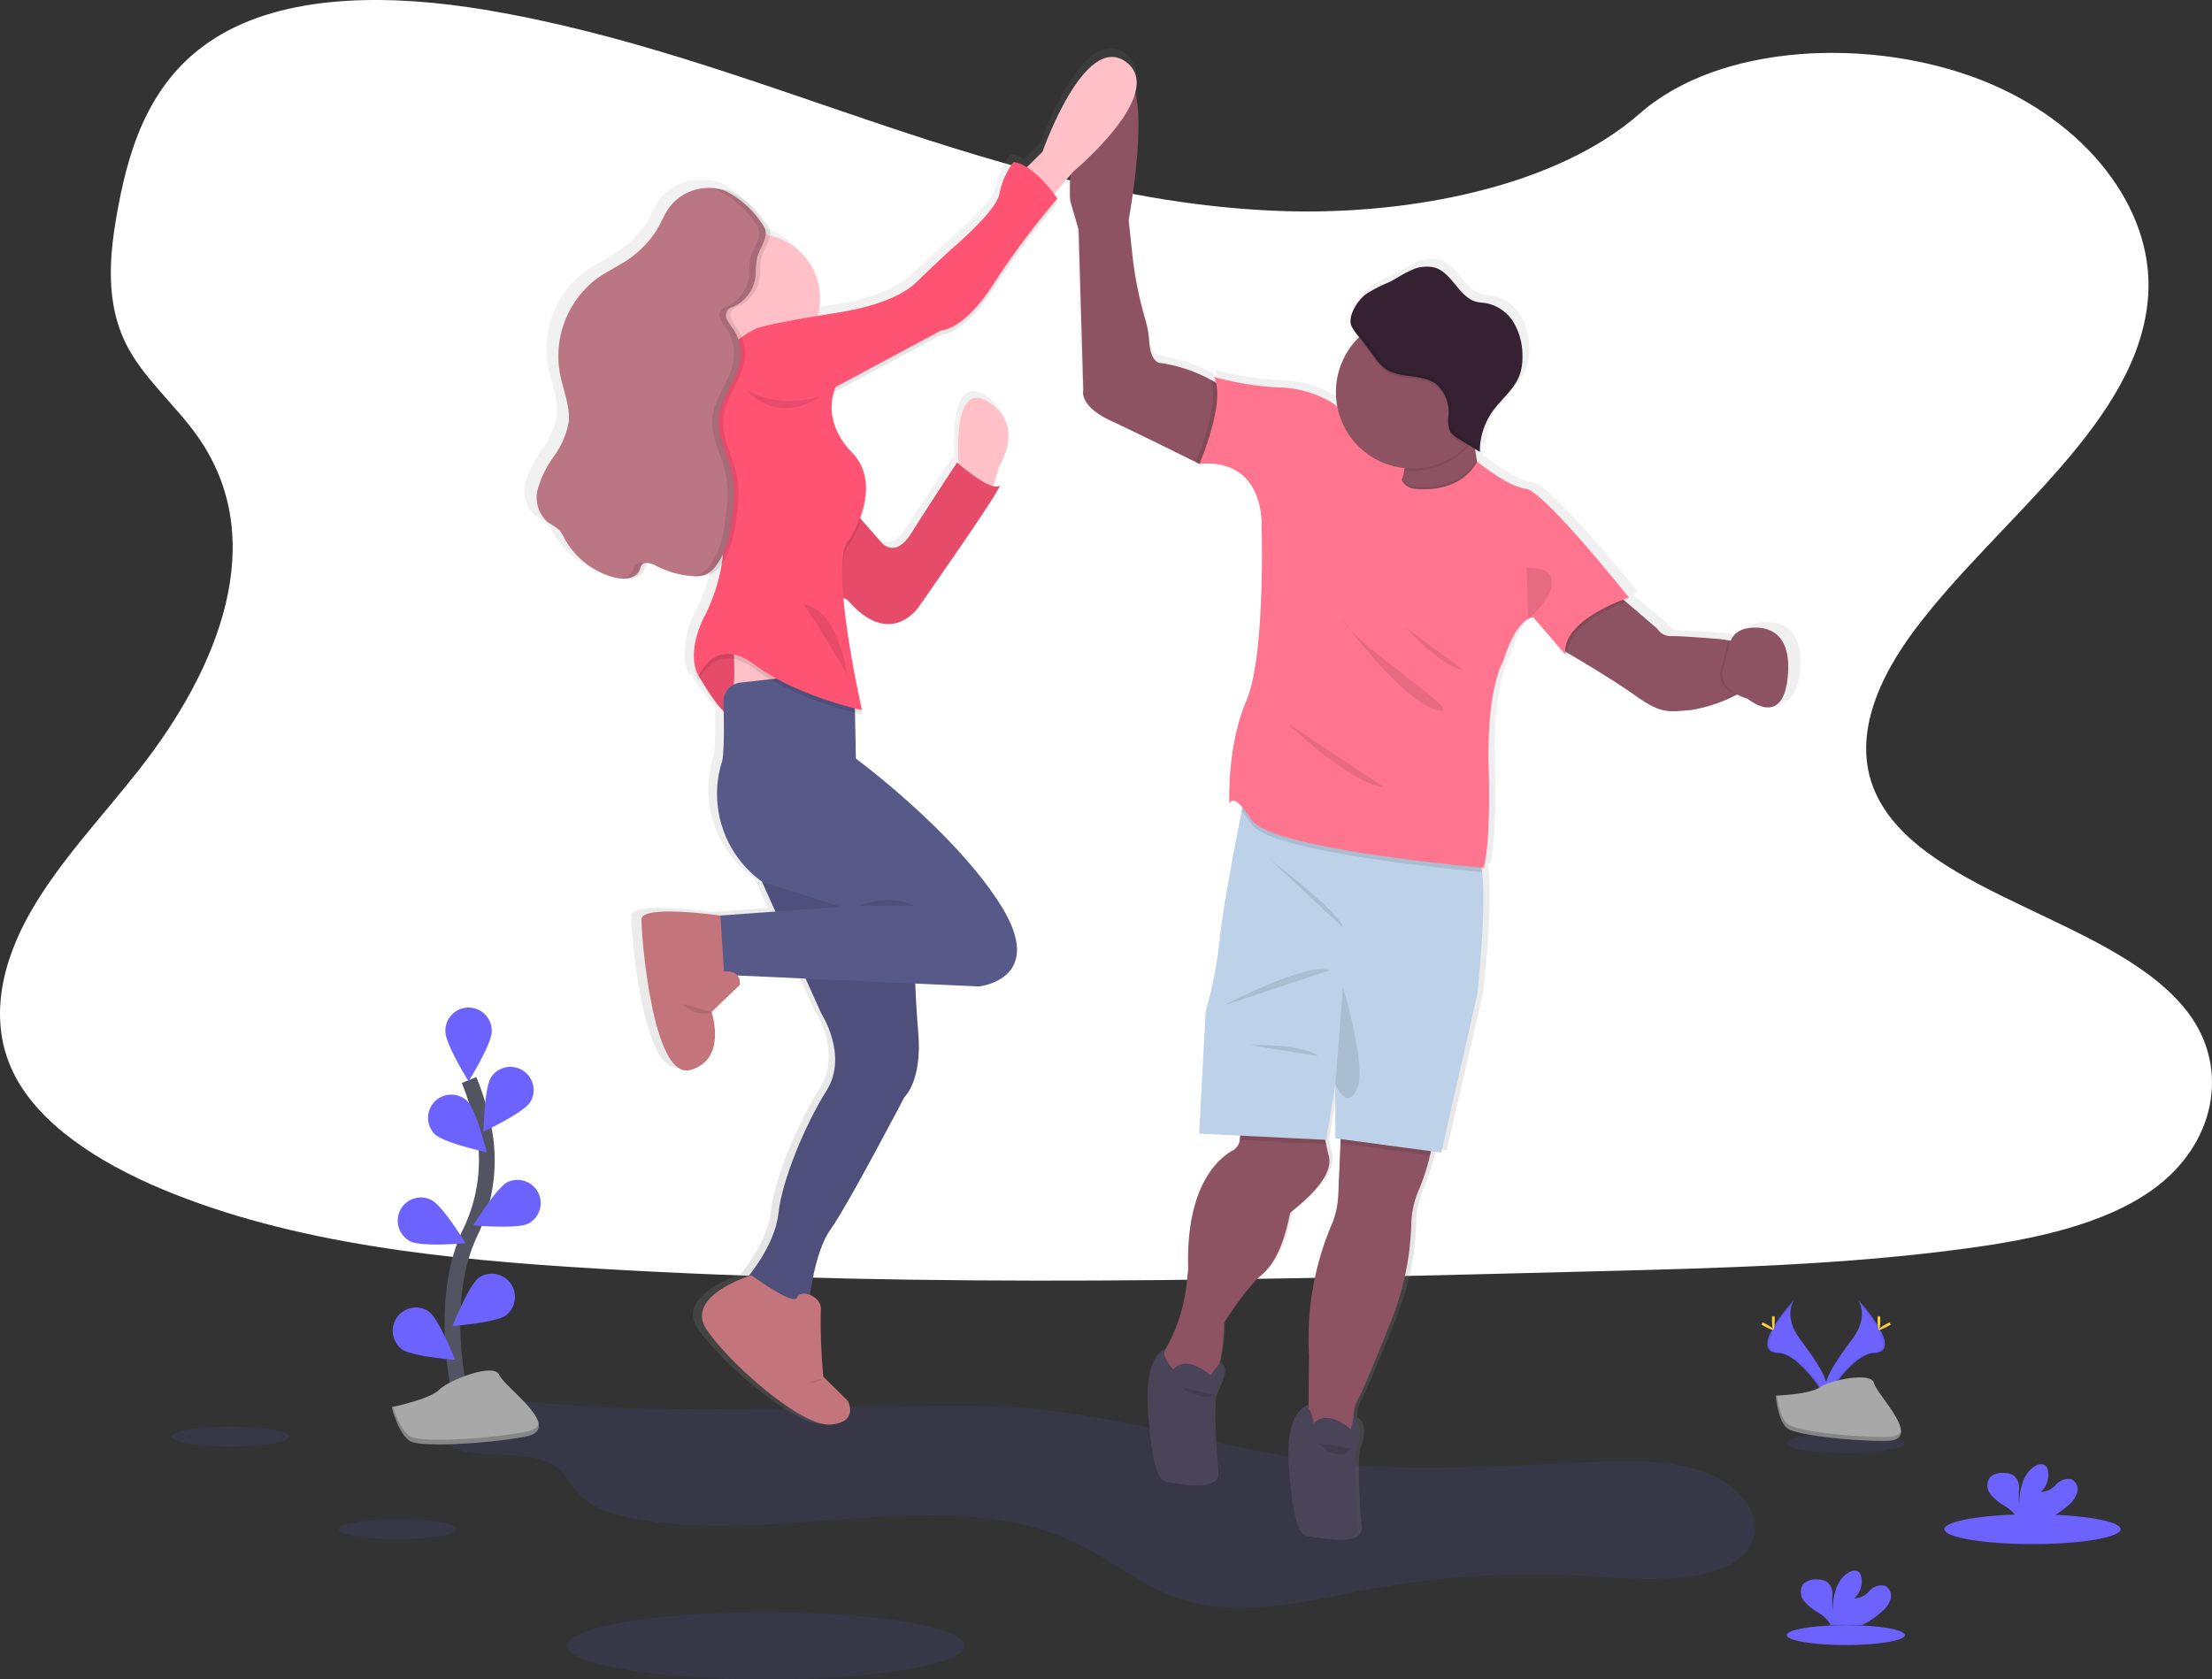 <svg xmlns="http://www.w3.org/2000/svg" xmlns:xlink="http://www.w3.org/1999/xlink" width="281.359" height="213.658" viewBox="0 0 281.359 213.658">
  <rect x="0" y="0" width="281.359" height="213.658" fill="#333333" stroke="none"/>
  <defs>
    <linearGradient id="linear-gradient" x1="0.5" y1="1" x2="0.5" gradientUnits="objectBoundingBox">
      <stop offset="0" stop-color="gray" stop-opacity="0.251"/>
      <stop offset="0.54" stop-color="gray" stop-opacity="0.122"/>
      <stop offset="1" stop-color="gray" stop-opacity="0.102"/>
    </linearGradient>
  </defs>
  <g id="Group_10009" data-name="Group 10009" transform="translate(0.004 0.003)">
    <path id="Path_3723" data-name="Path 3723" d="M307.459,705.774a19.436,19.436,0,0,0-7.087.131c-2.244.627-4.1,2.458-3.436,4.208,1.488,3.9,10.223,1.184,14.25,3.852,1.438.953,2,2.453,3.121,3.623,1.817,1.9,4.941,2.787,7.957,3.275,18.116,2.929,38.767-4.61,54.645,2.651,5.142,2.352,9.2,6.1,14.835,7.664,7.469,2.079,15.649-.142,23.377-1.566a114.346,114.346,0,0,1,29.233-1.533c7.227.557,16.839.744,19.152-4.5,1.488-3.375-1.661-7.132-5.842-8.729s-9.075-1.547-13.743-1.393c-9.01.323-18.023.975-27.034.658-17.424-.619-33.884-7.525-50.852-7.753C346.276,706.117,327.31,707.775,307.459,705.774Z" transform="translate(-240.624 -527.475)" fill="#6c63ff" opacity="0.1"/>
    <path id="Path_3724" data-name="Path 3724" d="M261.667,385.066a11.969,11.969,0,0,0-2.957,7.138A10.291,10.291,0,0,0,268.763,382,12.108,12.108,0,0,0,261.667,385.066Z" transform="translate(-213.151 -294.126)" fill="#6c63ff" opacity="0.1"/>
    <path id="Path_3725" data-name="Path 3725" d="M308.859,123.426a12.055,12.055,0,0,0,4.593,6.215,12.054,12.054,0,0,0,1.031-7.659,12.042,12.042,0,0,0-4.593-6.212A11.966,11.966,0,0,0,308.859,123.426Z" transform="translate(-249.125 -102.094)" fill="#6c63ff" opacity="0.1"/>
    <path id="Path_3726" data-name="Path 3726" d="M886.75,173.118a11.981,11.981,0,0,0-2.96,7.137,10.286,10.286,0,0,0,10.053-10.206A12.178,12.178,0,0,0,886.75,173.118Z" transform="translate(-664.021 -141.246)" fill="#6c63ff" opacity="0.1"/>
    <path id="Path_3727" data-name="Path 3727" d="M589.549,304.9a12.067,12.067,0,0,0,2.3,7.374A10.28,10.28,0,0,0,593.03,298,12.024,12.024,0,0,0,589.549,304.9Z" transform="translate(-451.765 -233.536)" fill="#6c63ff" opacity="0.1"/>
    <path id="Path_3728" data-name="Path 3728" d="M917.609,503.2a12.067,12.067,0,0,0,2.3,7.374A10.283,10.283,0,0,0,921.09,496.3,12.048,12.048,0,0,0,917.609,503.2Z" transform="translate(-688.395 -376.57)" fill="#6c63ff" opacity="0.1"/>
    <path id="Path_3729" data-name="Path 3729" d="M258.7,93.549c-18.037-.543-35.217-5.574-51.621-11.092s-32.652-11.619-50.258-14.54c-11.324-1.878-24.275-2.143-33.4,3.11C114.641,76.08,111.8,84.806,110.28,92.9c-1.148,6.09-1.823,12.5,1.321,18.2,2.185,3.96,6.059,7.288,8.74,11.078,9.328,13.2,2.734,29.467-7.372,42.362-4.738,6.045-10.242,11.809-13.9,18.244s-5.351,13.8-2.149,20.365c3.172,6.5,10.733,11.39,18.924,14.827,16.636,6.967,36.231,8.977,55.353,10.108,42.315,2.508,84.853,1.421,127.279.334,15.7-.4,31.471-.808,46.916-2.91,8.578-1.165,17.433-3.016,23.662-7.486,7.9-5.674,9.863-15.281,4.565-22.4-8.885-11.931-33.444-14.9-39.662-27.7-3.417-7.048.092-14.9,5.061-21.438,10.657-14.024,28.519-26.329,29.459-42.362.647-11.009-7.94-22.034-21.217-27.243-13.916-5.463-33.215-4.774-43.477,4.264C293.2,90.444,274.626,94.025,258.7,93.549Z" transform="translate(-95.23 -66.69)" fill="#fff"/>
    <path id="Path_3730" data-name="Path 3730" d="M491.184,161.811a2.508,2.508,0,0,0-1.711,1.508l-.279-.045-1.039-.167s-5.507-.454-6.536-.385a2.057,2.057,0,0,1-1.672-.945l-4.094-3.464-.318-.279c.443-.167.719-.254.719-.254S465.267,144.125,462.9,143.86s-6.285-3.453-6.324-3.484l-.042-.217c-.086-.46-.151-.925-.2-1.393l.583.357h0a4.7,4.7,0,0,1,.017-.485h0a8.818,8.818,0,0,1,1.639-4.682c1.145-1.589,2.84-2.837,3.517-4.668a6.745,6.745,0,0,0,.359-2.45,8.166,8.166,0,0,0-1.143-4.261,5.323,5.323,0,0,0-3.6-2.48c-.39-.061-.789-.07-1.173-.159-2.288-.538-3.13-3.606-5.354-4.359a4.509,4.509,0,0,0-3.191.315c-1,.435-1.906,1.059-2.885,1.541a17.017,17.017,0,0,0-2.977,1.519,3.106,3.106,0,0,0-.279.24h0l-.176.17h0a6.309,6.309,0,0,0-.95,1.24l-.042.07c-.028.047-.053.1-.078.148s-.042.078-.059.117-.045.089-.064.134l-.059.134-.05.128c-.017.047-.036.095-.05.145s-.028.081-.039.123l-.042.148-.025.12a.985.985,0,0,1-.028.153.493.493,0,0,0,0,.111v.516a1.684,1.684,0,0,0,.05.242h0a4.869,4.869,0,0,0,1.065,1.494c-.045.042-.089.081-.134.125a9.715,9.715,0,0,0-2.974,7,9.587,9.587,0,0,0,.159,1.731,9.286,9.286,0,0,0-1.625-.984,14.183,14.183,0,0,0-6.045-1.394,41.625,41.625,0,0,1-8.211-1.321,3.258,3.258,0,0,1,.279.739c-.209-.12-.435-.248-.683-.382a20.017,20.017,0,0,0-6.41-2.146s-1.421.2-1.611-2.787a12.653,12.653,0,0,0-.5-2.751,46.883,46.883,0,0,1-1.689-8.361l-.477-4.381s2.146-11.427.856-16.3a3.375,3.375,0,0,0-1.187-3.932c-5.4-3.974-10.844,11.494-10.844,11.494l-2.023,1.965a4.342,4.342,0,0,0-1.717-.655,9.585,9.585,0,0,0-1.848,4.158c-.4,1.614-3.144,4.309-5.624,6.48-1.761,1.541-3.461,3.144-5.159,4.752-1.254,1.193-4.049,2.9-10.147,3.863-.956.15-1.825.293-2.62.424a8.173,8.173,0,0,0,.307-2.213,8.3,8.3,0,0,0-6.51-8.063,2.077,2.077,0,0,0,0-.588,2.435,2.435,0,0,0-.616-1.115,11.981,11.981,0,0,0-4.59-3.974,5.978,5.978,0,0,0-2.478-.4h-.68a6.349,6.349,0,0,0-4.643,2.419c-.686.917-1.1,2-1.689,2.982a13.264,13.264,0,0,1-4.618,4.311c-1.1.666-2.257,1.24-3.3,2a12.365,12.365,0,0,0-4.562,12.33c.418,1.987,1.3,3.944,1.065,5.959a10.46,10.46,0,0,1-1.887,4.295,13.37,13.37,0,0,0-2.107,4.211,4.166,4.166,0,0,0,1.3,4.275,10.293,10.293,0,0,1,1.452.97,4.654,4.654,0,0,1,.669,1.048,10.429,10.429,0,0,0,6.485,5.039,4.739,4.739,0,0,0,1.327.145h.134a2.234,2.234,0,0,0,2.414-1.115,2.53,2.53,0,0,1,.231-.591.694.694,0,0,1,.4-.279,3.711,3.711,0,0,1,.945.357,12.018,12.018,0,0,0,4.593,1.313,6.47,6.47,0,0,0,.805.014,3.562,3.562,0,0,0,1.642-.234,3.518,3.518,0,0,0,1.263-1.081c.072-.092.139-.189.209-.279a23.052,23.052,0,0,1-2.057,6.41,11.634,11.634,0,0,0-1.552,5.6,5.621,5.621,0,0,0,.627,2.954s.047-.123.145-.315a23.681,23.681,0,0,0,3.082,4.27c.05,2.65.039,5.97-.293,6.653a13.761,13.761,0,0,0,5.256,15.142l1.747,3.827-7.193.51c-.727-.1-10.133-1.366-10.181.477-.047,1.915,1.421,20.56,6.3,19.3,4.546-1.176,3.046-6.614,2.82-7.344l.162-.045-.178-.05,3.637-3.448a1.611,1.611,0,0,0-.279-1.2l.036-.02,8.785.393,2.065,4.487s3.5,5.329.663,9.813-5.777,11.5-6.251,15.749c-.387,3.478-2.963,6.9-3.885,8.021-1.647.557-7.965,3.038-5.443,6.792,2.887,4.3,12.263,12.477,16.053,12.2s2.271-3.038,2.271-3.038l-3.169-3.071a77.262,77.262,0,0,1-.332-8.459,1.971,1.971,0,0,0-1.393-2.015c.3-2.132,1.053-6.173,2.676-8.406,2.271-3.133,9.565-16.917,9.565-16.917s2.319-2.057,1.8-8.177c-.209-2.469-.326-4.638-.393-6.352l8.255.371s8.854-.889,2.84-10.376-18.8-18.784-18.8-18.784l-.114-5.872c.58.145.92.217.92.217s-.05-.212-.134-.591l.134.031a127.514,127.514,0,0,1-2.416-14.353l.521.24c5.493,6.357,9.2.984,9.2.984s11.6-16.309,10.465-15.563a.987.987,0,0,1-.764.047l.836-2.664s3.425-5.234-1.547-8.177c-4.058-2.4-3.952,5.128-3.776,7.974l-.2-.17s-3.882,5.853-5.967,9.113-3.835,1.115-3.835,1.115l-2.634-2.968a10.427,10.427,0,0,0,.627-3.712,6.307,6.307,0,0,0-1.781-4.816,8.352,8.352,0,0,1-2.659-5.56,5.885,5.885,0,0,1,.527-2.291l13.687-7.246s2.887.045,6.77-5.936a102.676,102.676,0,0,1,8.289-10.933s-.081-.117-.22-.309c.139-.164.22-.254.22-.254s-.159-.231-.429-.588l2.11-2.433a31.218,31.218,0,0,0-.025,3.3l1.092,3.693.613,20.56s-.663,1.951,3.6,3.927c3.606,1.672,9.32,4.459,10.986,5.281-.061.151-.1.231-.1.231l.5-.033.072.033h0c8.33-.747,8.046,7.569,8.046,7.569s.557,16.917-1.987,22.806-2.179,13.177-2.179,13.177.254-1.243,1.672.382c-.028.142-.059.3-.092.454-.814,4.077-2.508,12.751-2.823,16.268a57,57,0,0,1-1.848,9.476l-.836,15.56,5.326.259-.059.557a1.75,1.75,0,0,1-.9,1.357c-1.823.989-6.131,4.459-5.786,15.167l-.184,1.722a21.636,21.636,0,0,1-2.6,8.308c-.123.217-.231.426-.323.627a.512.512,0,0,1,.145-.3s-2.767.574-2.2,8.052,1.421,8.785,2.558,8.877,6.689,1.449,6.391-1.307-.557-8.879-.19-9.813,1.878-3.453.446-4.061h0a21.36,21.36,0,0,0,.6-5.24s2.787-4.392,4.78-6.028,3.066-4.415,3.788-7.99c.05-.234,5.872-4.114,5.017-7.335-.151-.557-.259-1.051-.343-1.5-.036-.2-.067-.385-.095-.557h.1l1.185-7.1v6.917l.7.092-.025.557-.3,6.633a10.919,10.919,0,0,1-.836,3.757,36.732,36.732,0,0,0-2.937,16.722l-.067,6.371c-.2.039-3.094.722-2.544,7.943.557,7.475,1.419,8.785,2.556,8.877s6.689,1.449,6.393-1.307-.557-8.879-.19-9.813,1.031-3.4-.4-4.01a5.341,5.341,0,0,1,.6-2.405c.624-1.062,2.709-6.109,4.278-9.991a35.76,35.76,0,0,0,2.634-12.355q0-.071,0-.142a11.584,11.584,0,0,1,.906-4.161,26.832,26.832,0,0,0,1.516-4.573c.039-.187.07-.368.1-.557l1.36.181,4.643-20.094s1.271-10.892.649-15.811c-.025-.2-.053-.39-.086-.571l.279.025s.948-2.427.663-12.8,1.9-13.656,1.9-13.656c1.176-3.729,2.475-4.978,3.233-5.4h0a1.369,1.369,0,0,1,.649-.212l3.514,4.022h0l.647.741a.236.236,0,0,0,0-.045l.279.326a3,3,0,0,1-.022-.5c1.876,1.09,6.209,3.637,8.8,5.465,3.372,2.383,4.3,2.1,7.246,1.856a19.815,19.815,0,0,0,5.83-1.915l.148-.07a7.118,7.118,0,0,0,1.371.557s4.76,4.033,5.22-3.328S491.184,161.811,491.184,161.811ZM367.72,247.528a6.885,6.885,0,0,1-1.393-.588Zm-7.452-79.675.017,1.045-.072.033C360.234,168.564,360.251,168.2,360.267,167.853Zm74.452,93.286v.407A.3.3,0,0,1,434.719,261.139Z" transform="translate(-267.923 -82.487)" fill="url(#linear-gradient)"/>
    <rect id="Rectangle_1976" data-name="Rectangle 1976" width="8.082" height="8.5" transform="translate(173.908 56.192)" fill="#ff7590"/>
    <path id="Path_3731" data-name="Path 3731" d="M641.79,588.508c-.711,3.553-1.764,6.315-3.715,7.943s-4.691,5.992-4.691,5.992c-.047,5.805-1.58,7.569-1.58,7.569l-1.58.418h-3.9a19.3,19.3,0,0,1-.836-3.11,3.649,3.649,0,0,1,.613-1.734,21.717,21.717,0,0,0,2.55-8.258l.181-1.714c-.329-10.638,3.9-14.091,5.677-15.075a1.739,1.739,0,0,0,.883-1.349h0l.315-3.041,10.5.516a8.325,8.325,0,0,0,.176,3.066c.081.443.189.937.334,1.486C647.548,584.419,641.835,588.273,641.79,588.508Z" transform="translate(-477.703 -434.166)" fill="#8e5362"/>
    <path id="Path_3732" data-name="Path 3732" d="M707.782,583.931a27.054,27.054,0,0,1-1.485,4.546,11.674,11.674,0,0,0-.892,4.136v.142a36,36,0,0,1-2.584,12.28c-1.541,3.857-3.584,8.877-4.2,9.933-1.02,1.764-.418,4.738-.418,4.738l-5.908-.418.1-9.941a37.013,37.013,0,0,1,2.882-16.619,10.893,10.893,0,0,0,.836-3.732l.279-6.594.086-1.951s10.446-1.486,11.326.883A5.015,5.015,0,0,1,707.782,583.931Z" transform="translate(-525.897 -436.936)" fill="#8e5362"/>
    <path id="Path_3733" data-name="Path 3733" d="M672,579.731l-11-.541.315-3.041,10.507.516A8.081,8.081,0,0,0,672,579.731Z" transform="translate(-503.323 -434.166)" opacity="0.1"/>
    <path id="Path_3734" data-name="Path 3734" d="M718.388,583.931,707,582.4l.086-1.951s10.446-1.485,11.326.884A4.98,4.98,0,0,1,718.388,583.931Z" transform="translate(-536.503 -436.936)" opacity="0.1"/>
    <path id="Path_3735" data-name="Path 3735" d="M677.84,454.7l-4.551,19.974-13.47-1.812v-6.875l-1.165,7.065-16.165-.792.836-15.468a57.372,57.372,0,0,0,1.812-9.428c.315-3.495,1.97-12.115,2.77-16.165.279-1.335.435-2.177.435-2.177s27.686,5.758,29.5,7.848a4.407,4.407,0,0,1,.638,2.121C679.086,443.872,677.84,454.7,677.84,454.7Z" transform="translate(-489.972 -328.041)" fill="#bdd2e8"/>
    <path id="Path_3736" data-name="Path 3736" d="M653.33,513.723s10.9-5.713,13.553-4.507Z" transform="translate(-497.791 -385.766)" opacity="0.1"/>
    <path id="Path_3737" data-name="Path 3737" d="M674.66,458.82s9.058,6.876,9.336,8.732Z" transform="translate(-513.176 -349.536)" opacity="0.1"/>
    <path id="Path_3738" data-name="Path 3738" d="M665.83,543.775s6.549-.279,8.64,1.393Z" transform="translate(-506.807 -410.801)" opacity="0.1"/>
    <path id="Path_3739" data-name="Path 3739" d="M705.635,517.44s3.113,10.189,1.764,12.976-2.74-.652-2.74-.652Z" transform="translate(-534.815 -391.819)" opacity="0.1"/>
    <path id="Path_3740" data-name="Path 3740" d="M685.8,708s-3.066.465-2.508,7.9,1.393,8.734,2.508,8.826,6.549,1.441,6.271-1.3-.557-8.824-.187-9.755,1.012-3.381-.393-3.985l-.3,1.433s-2.974-2.742-4.738-.744a7.73,7.73,0,0,0-.365-1.43C685.912,708.5,685.527,708.279,685.8,708Z" transform="translate(-519.355 -529.269)" fill="#494457"/>
    <path id="Path_3741" data-name="Path 3741" d="M831.445,349.357s-.7.393-1.734.883a19.309,19.309,0,0,1-5.719,1.9c-2.893.245-3.8.524-7.107-1.845-2.539-1.817-6.789-4.351-8.64-5.432l-.805-.477-.081-.047v-.033l1.536-4.22,5.435-2.89,1.349,1.157L819.7,341.8a2,2,0,0,0,1.639.939c1.012-.07,6.41.382,6.41.382l1.02.167,2.149.357Z" transform="translate(-608.893 -261.811)" fill="#8e5362"/>
    <path id="Path_3742" data-name="Path 3742" d="M884.019,365.132s-.7.393-1.734.884c-1.09-.557-2.444-1.6-1.923-3.322.471-1.547.6-2.754.987-3.623l2.149.357Z" transform="translate(-661.466 -277.586)" opacity="0.1"/>
    <path id="Path_3743" data-name="Path 3743" d="M884.008,353.351s6.062-1.742,5.61,5.574-5.122,3.311-5.122,3.311-3.972-1.045-3.135-3.8S881.954,354.014,884.008,353.351Z" transform="translate(-662.186 -273.33)" fill="#8e5362"/>
    <path id="Path_3744" data-name="Path 3744" d="M606.428,148.033l-6.315,2.653-.1.042-.07-.033-.393-.2c-1.633-.814-7.246-3.6-10.777-5.251-4.18-1.951-3.531-3.9-3.531-3.9l-.6-20.437-1.07-3.67s-.755-12.441,5.3-15.56,2.138,18.021,2.138,18.021l.468,4.392a47.033,47.033,0,0,0,1.658,8.3,12.89,12.89,0,0,1,.49,2.734c.187,2.971,1.58,2.773,1.58,2.773a19.4,19.4,0,0,1,6.282,2.135,15.7,15.7,0,0,1,2.079,1.315Z" transform="translate(-447.453 -91.702)" fill="#8e5362"/>
    <path id="Path_3745" data-name="Path 3745" d="M732.38,267.272l-5.39-.557a20.708,20.708,0,0,0,2.288-4.663,7.921,7.921,0,0,0,.237-.962,3.208,3.208,0,0,0-.3-2.366c-1.577-2.322,9.384-5.574,9.384-5.574a26.773,26.773,0,0,0-.12,3.868,19.57,19.57,0,0,0,.279,2.678,6.643,6.643,0,0,0,2.252,4.37C744.456,266.436,732.38,267.272,732.38,267.272Z" transform="translate(-550.922 -201.186)" fill="#8e5362"/>
    <path id="Path_3746" data-name="Path 3746" d="M732.38,284.215l-5.39-.557a20.708,20.708,0,0,0,2.288-4.663,1.946,1.946,0,0,0,1.708,1.04s5.44.805,7.781-3.395a6.643,6.643,0,0,0,2.252,4.37C744.456,283.379,732.38,284.215,732.38,284.215Z" transform="translate(-550.922 -218.129)" opacity="0.1"/>
    <path id="Path_3747" data-name="Path 3747" d="M808.294,344.867a3,3,0,0,0,.022.5l-.836-.973-.07-.081,1.536-4.22,5.435-2.89,1.349,1.157C813.8,339.1,808.38,341.439,808.294,344.867Z" transform="translate(-608.929 -261.811)" opacity="0.1"/>
    <path id="Path_3748" data-name="Path 3748" d="M647.62,248.083l-6.315,2.653h-.167l-.488.033s.036-.081.095-.231c.527-1.279,2.971-7.525,1.915-10.468a15.716,15.716,0,0,1,2.079,1.315Z" transform="translate(-488.645 -191.751)" opacity="0.1"/>
    <path id="Path_3749" data-name="Path 3749" d="M692.5,438.974c-2.458-.22-27.051-2.494-29.344-6.115a12.718,12.718,0,0,0-1.226-1.672c.279-1.335.435-2.177.435-2.177s27.686,5.758,29.5,7.848A4.348,4.348,0,0,1,692.5,438.974Z" transform="translate(-503.994 -328.034)" opacity="0.1"/>
    <path id="Path_3750" data-name="Path 3750" d="M670.159,253.034s5.5.814,7.823-3.459c0,0,3.882,3.188,6.2,3.461s13.1,13.84,13.1,13.84-8.64,2.787-8.082,7.246l-4.089-4.738s-2.043-.095-3.807,5.574c0,0-2.138,3.25-1.859,13.562s-.649,12.728-.649,12.728-27.129-2.322-29.542-6.131-2.787-1.951-2.787-1.951-.373-7.246,2.135-13.1,1.951-22.667,1.951-22.667.279-8.269-7.9-7.525c0,0,3.436-7.99,1.859-11.056a40.238,40.238,0,0,0,8.052,1.315,13.774,13.774,0,0,1,5.931,1.393,6.579,6.579,0,0,1,2.461,1.856,3.614,3.614,0,0,0,4.18,1.21,42.217,42.217,0,0,0,2.425,5.945c.109.2.217.4.329.6a9.164,9.164,0,0,0,.5.786A1.992,1.992,0,0,0,670.159,253.034Z" transform="translate(-490.094 -190.85)" fill="#ff7590"/>
    <path id="Path_3751" data-name="Path 3751" d="M743.874,256.988a9.55,9.55,0,0,1-.987,1.185,9.724,9.724,0,0,1-6.968,2.938,10,10,0,0,1-1.006-.05,3.208,3.208,0,0,0-.3-2.366c-1.577-2.322,9.384-5.574,9.384-5.574A26.774,26.774,0,0,0,743.874,256.988Z" transform="translate(-556.312 -201.164)" opacity="0.1"/>
    <path id="Path_3752" data-name="Path 3752" d="M724.169,220.574a9.718,9.718,0,1,1-2.846-6.908A9.755,9.755,0,0,1,724.169,220.574Z" transform="translate(-534.815 -170.653)" fill="#8e5362"/>
    <path id="Path_3753" data-name="Path 3753" d="M792,325.791l.2,6.527s2.912-2.347,3-4.576S792,325.791,792,325.791Z" transform="translate(-597.813 -253.574)" opacity="0.1"/>
    <path id="Path_3754" data-name="Path 3754" d="M707.66,349.24s7.664,10.521,12.123,11.588S709.332,352.651,707.66,349.24Z" transform="translate(-536.979 -270.496)" opacity="0.1"/>
    <path id="Path_3755" data-name="Path 3755" d="M736.83,353.17S741.1,358,744.168,358.6Z" transform="translate(-558.019 -273.331)" opacity="0.1"/>
    <path id="Path_3756" data-name="Path 3756" d="M682.83,396.82s7.8,7.664,12.263,8.13Z" transform="translate(-519.069 -304.815)" opacity="0.1"/>
    <path id="Path_3757" data-name="Path 3757" d="M731.67,220.571a9.717,9.717,0,0,1-2.787,6.817l-1.07-.666a2.959,2.959,0,0,1-1.042-.906,3.6,3.6,0,0,1-.223-2.021,4.754,4.754,0,0,0-1.483-3.946c-1.848-1.48-4.81-.66-6.689-2.113a6.593,6.593,0,0,1-1.185-1.318l-1.761-2.361c-.106-.139-.234-.279-.371-.443a9.755,9.755,0,0,1,16.594,6.967Z" transform="translate(-542.316 -170.65)" opacity="0.1"/>
    <path id="Path_3758" data-name="Path 3758" d="M713.538,191.886a17.5,17.5,0,0,1,2.918-1.508c.981-.491,1.848-1.115,2.829-1.533a4.455,4.455,0,0,1,3.133-.315c2.182.75,3.007,3.8,5.251,4.334.379.089.769.1,1.151.156a5.24,5.24,0,0,1,3.526,2.466,8.211,8.211,0,0,1,1.115,4.239,6.791,6.791,0,0,1-.354,2.433c-.663,1.82-2.327,3.066-3.45,4.64a8.824,8.824,0,0,0-1.614,5.153l-2.72-1.692a2.932,2.932,0,0,1-1.042-.906,3.6,3.6,0,0,1-.223-2.021,4.76,4.76,0,0,0-1.48-3.946c-1.851-1.48-4.813-.661-6.689-2.113a6.6,6.6,0,0,1-1.185-1.318l-1.761-2.361a6.725,6.725,0,0,1-1.282-1.775C711.289,194.478,712.557,192.641,713.538,191.886Z" transform="translate(-539.816 -154.456)" fill="#362133"/>
    <path id="Path_3759" data-name="Path 3759" d="M725.612,219.694a2.932,2.932,0,0,1-1.042-.906,3.6,3.6,0,0,1-.223-2.021,4.754,4.754,0,0,0-1.483-3.946c-1.848-1.48-4.81-.661-6.689-2.113a6.6,6.6,0,0,1-1.184-1.318l-1.761-2.361a6.662,6.662,0,0,1-1.282-1.775c-.3-1.076.465-2.478,1.288-3.375-.922.853-1.934,2.472-1.591,3.679a6.985,6.985,0,0,0,1.282,1.775l1.761,2.361a6.6,6.6,0,0,0,1.185,1.318c1.87,1.452,4.833.633,6.689,2.113a4.76,4.76,0,0,1,1.48,3.946,3.6,3.6,0,0,0,.223,2.021,2.932,2.932,0,0,0,1.042.906l2.72,1.692a4.635,4.635,0,0,1,.017-.482Z" transform="translate(-539.803 -164.205)" opacity="0.1"/>
    <path id="Path_3760" data-name="Path 3760" d="M621.292,682.94s-2.715.557-2.157,8,1.393,8.734,2.508,8.826,6.549,1.441,6.271-1.3-.557-8.824-.187-9.755,1.842-3.431.438-4.036l-1.134,1.483s-2.974-2.742-4.738-.744C622.292,685.415,620.643,683.589,621.292,682.94Z" transform="translate(-473.071 -511.194)" fill="#494457"/>
    <path id="Path_3761" data-name="Path 3761" d="M633.23,699.5c.588.279,1.137.619,1.722.9a3.866,3.866,0,0,0,1.87.44,1.305,1.305,0,0,0,.764-.265" transform="translate(-483.293 -523.138)" opacity="0.1"/>
    <path id="Path_3762" data-name="Path 3762" d="M697.33,725.62a9.464,9.464,0,0,0,1.012.995,3.53,3.53,0,0,0,1.951.4.791.791,0,0,0,.334-.042.814.814,0,0,0,.3-.279l.365-.471" transform="translate(-529.528 -541.979)" opacity="0.1"/>
    <path id="Path_3763" data-name="Path 3763" d="M532.626,257.754s-1.254-11.889,3.623-8.963,1.519,8.127,1.519,8.127l-1.145,3.671Z" transform="translate(-410.622 -197.707)" fill="#ffc1c7"/>
    <path id="Path_3764" data-name="Path 3764" d="M561,107.485l2.787-2.737s5.343-15.376,10.638-11.427-6.711,13.935-6.711,13.935l-3.183,3.715Z" transform="translate(-431.193 -85.434)" fill="#ffc1c7"/>
    <path id="Path_3765" data-name="Path 3765" d="M414.3,360.148l-.139,3.158s2.556,4.459,3.623,4.785.975-9.431.975-9.431Z" transform="translate(-325.277 -277.29)" fill="#ff5374"/>
    <path id="Path_3766" data-name="Path 3766" d="M414.3,360.148l-.139,3.158s2.556,4.459,3.623,4.785.975-9.431.975-9.431Z" transform="translate(-325.277 -277.29)" opacity="0.1"/>
    <path id="Path_3767" data-name="Path 3767" d="M334.76,284.87l.19,11.638h12.957l-.975-6.781Z" transform="translate(-241.465 -205.479)" fill="#ffc1c7"/>
    <path id="Path_3768" data-name="Path 3768" d="M437.108,455.82l.6,3.715,7.572,16.817s3.436,5.3.649,9.755-5.666,11.427-6.131,15.652-4.133,8.361-4.133,8.361l7.99,3.392s.557-6.641,2.787-9.755,9.381-16.814,9.381-16.814,2.277-2.046,1.767-8.13-.465-10.359-.465-10.359l-.789-9.707Z" transform="translate(-340.792 -347.372)" fill="#575988"/>
    <path id="Path_3769" data-name="Path 3769" d="M437.108,455.82l.6,3.715,7.572,16.817s3.436,5.3.649,9.755-5.666,11.427-6.131,15.652-4.133,8.361-4.133,8.361l7.99,3.392s.557-6.641,2.787-9.755,9.381-16.814,9.381-16.814,2.277-2.046,1.767-8.13-.465-10.359-.465-10.359l-.789-9.707Z" transform="translate(-340.792 -347.372)" opacity="0.1"/>
    <path id="Path_3770" data-name="Path 3770" d="M421.883,648.82s-8.548,2.6-5.713,6.876,12.031,12.4,15.747,12.123,2.23-3.021,2.23-3.021l-3.113-3.066a74.672,74.672,0,0,1-.323-8.406c.234-1.9-2.648-2.787-3.021-1.672S421.883,648.82,421.883,648.82Z" transform="translate(-326.311 -486.583)" fill="#c4747b"/>
    <path id="Path_3771" data-name="Path 3771" d="M431.285,375.58l-6.775.75a2.43,2.43,0,0,0-2.163,2.478c.073,2.709.12,7.018-.259,7.8a13.766,13.766,0,0,0,5.156,15.05l10.081,3.205-16.165,1.162.513,8.966,2.508-1.393,30.657,1.393s8.687-.883,2.787-10.312-18.439-18.673-18.439-18.673l-.139-7.341-.931-2.135Z" transform="translate(-330.326 -289.495)" fill="#575988"/>
    <path id="Path_3772" data-name="Path 3772" d="M487.66,478.267a8.707,8.707,0,0,1,6.967,0Z" transform="translate(-378.293 -363.039)" opacity="0.1"/>
    <path id="Path_3773" data-name="Path 3773" d="M398.03,483.3s-9.986-1.438-10.033.465,1.393,20.437,6.179,19.183,2.74-7.386,2.74-7.386l3.578-3.436s.371-1.9-2-1.72Z" transform="translate(-306.405 -366.819)" fill="#c4747b"/>
    <path id="Path_3774" data-name="Path 3774" d="M478.281,283.486l3.946,4.507s1.72,2.138,3.763-1.115,5.853-9.058,5.853-9.058,4.228,3.715,5.343,2.974-10.264,15.471-10.264,15.471-3.623,5.34-9.013-.975l-1.577-.744Z" transform="translate(-370.121 -218.981)" fill="#ff5374"/>
    <path id="Path_3775" data-name="Path 3775" d="M478.281,283.486l3.946,4.507s1.72,2.138,3.763-1.115,5.853-9.058,5.853-9.058,4.228,3.715,5.343,2.974-10.264,15.471-10.264,15.471-3.623,5.34-9.013-.975l-1.577-.744Z" transform="translate(-370.121 -218.981)" opacity="0.1"/>
    <circle id="Ellipse_437" data-name="Ellipse 437" cx="8.222" cy="8.222" r="8.222" transform="translate(87.865 29.749)" fill="#ffc1c7"/>
    <path id="Path_3776" data-name="Path 3776" d="M419.743,163.879s-7.065,3.344-6.229,9.2a129.4,129.4,0,0,1,.975,13.238s3.208,4.738-1.045,13.8c0,0-2.717,4.6-.906,7.943,0,0,2.009-5.3,7.2-1.394s13.559,5.713,13.559,5.713-4.32-18.952-1.672-21.6c0,0,4.6-6.828.418-11.148s-2.09-8.361-2.09-8.361l13.425-7.2s2.832.045,6.641-5.9a102.373,102.373,0,0,1,8.13-10.869s-2.882-4.32-5.574-4.646a9.614,9.614,0,0,0-1.811,4.136c-.4,1.6-3.085,4.281-5.518,6.441-1.728,1.533-3.395,3.124-5.058,4.738-1.232,1.184-3.974,2.879-9.955,3.838C420.392,163.371,419.743,163.879,419.743,163.879Z" transform="translate(-323.658 -121.482)" opacity="0.1"/>
    <path id="Path_3777" data-name="Path 3777" d="M419.743,161.879s-7.065,3.344-6.229,9.2a129.4,129.4,0,0,1,.975,13.238s3.208,4.738-1.045,13.8c0,0-2.717,4.6-.906,7.943,0,0,2.009-5.3,7.2-1.394s13.559,5.713,13.559,5.713-4.32-18.952-1.672-21.6c0,0,4.6-6.828.418-11.148s-2.09-8.361-2.09-8.361l13.425-7.2s2.832.045,6.641-5.9a102.373,102.373,0,0,1,8.13-10.869s-2.882-4.32-5.574-4.646a9.614,9.614,0,0,0-1.811,4.136c-.4,1.6-3.085,4.281-5.518,6.441-1.728,1.533-3.395,3.124-5.058,4.738-1.232,1.184-3.974,2.879-9.955,3.838C420.392,161.371,419.743,161.879,419.743,161.879Z" transform="translate(-323.658 -120.04)" fill="#ff5374"/>
    <path id="Path_3778" data-name="Path 3778" d="M461.83,342.49s5.479,8.082,5.619,9.476C467.451,351.966,466.615,343.279,461.83,342.49Z" transform="translate(-359.662 -265.627)" opacity="0.1"/>
    <path id="Path_3779" data-name="Path 3779" d="M436,244.82s3.821,4.6,9.342.744A11.842,11.842,0,0,1,436,244.82Z" transform="translate(-341.03 -195.178)" opacity="0.1"/>
    <path id="Path_3780" data-name="Path 3780" d="M371.32,157.957a2.466,2.466,0,0,0-.6-1.115,11.8,11.8,0,0,0-4.5-3.952,6.226,6.226,0,0,0-7.1,2.023c-.674.909-1.076,1.99-1.658,2.963a13.142,13.142,0,0,1-4.529,4.286c-1.079.661-2.216,1.232-3.233,1.982a12.382,12.382,0,0,0-4.476,12.263c.41,1.973,1.276,3.919,1.042,5.922a10.487,10.487,0,0,1-1.848,4.27,13.5,13.5,0,0,0-2.068,4.18,4.172,4.172,0,0,0,1.279,4.247,10.633,10.633,0,0,1,1.424.964,4.632,4.632,0,0,1,.655,1.042,10.248,10.248,0,0,0,6.363,5.017c1.2.315,2.807.2,3.244-.959a2.508,2.508,0,0,1,.226-.588c.4-.557,1.268-.245,1.881.075a11.647,11.647,0,0,0,4.5,1.29,3.748,3.748,0,0,0,1.842-.22,3.4,3.4,0,0,0,1.24-1.073c1.466-1.909,1.887-4.4,2.138-6.8a15.877,15.877,0,0,0-.019-4.682c-.474-2.469-1.976-4.777-1.753-7.28.237-2.676,2.408-4.863,2.74-7.525a5.739,5.739,0,0,0-.978-3.955,5.652,5.652,0,0,1-.744-1.165,1.157,1.157,0,0,1,.223-1.279,1.952,1.952,0,0,1,.58-.279,4.821,4.821,0,0,0,2.876-4.32,9.6,9.6,0,0,1,.192-2.018C370.551,160.225,371.479,159.077,371.32,157.957Z" transform="translate(-273.388 -128.584)" opacity="0.1"/>
    <path id="Path_3781" data-name="Path 3781" d="M369.32,157.957a2.466,2.466,0,0,0-.6-1.115,11.805,11.805,0,0,0-4.5-3.952,6.226,6.226,0,0,0-7.1,2.023c-.674.909-1.076,1.99-1.658,2.963a13.142,13.142,0,0,1-4.529,4.286c-1.079.661-2.216,1.232-3.233,1.982a12.382,12.382,0,0,0-4.476,12.263c.41,1.973,1.276,3.919,1.042,5.922a10.487,10.487,0,0,1-1.848,4.27,13.5,13.5,0,0,0-2.068,4.18,4.172,4.172,0,0,0,1.279,4.247,10.631,10.631,0,0,1,1.424.964,4.629,4.629,0,0,1,.655,1.042,10.248,10.248,0,0,0,6.363,5.017c1.2.315,2.807.2,3.244-.959a2.508,2.508,0,0,1,.226-.588c.4-.557,1.268-.245,1.881.075a11.646,11.646,0,0,0,4.5,1.29,3.748,3.748,0,0,0,1.842-.22,3.4,3.4,0,0,0,1.24-1.073c1.466-1.909,1.887-4.4,2.138-6.8a15.878,15.878,0,0,0-.02-4.682c-.474-2.469-1.976-4.777-1.753-7.28.237-2.676,2.408-4.863,2.74-7.525a5.738,5.738,0,0,0-.978-3.955,5.655,5.655,0,0,1-.744-1.165,1.157,1.157,0,0,1,.223-1.279,1.952,1.952,0,0,1,.58-.279,4.821,4.821,0,0,0,2.876-4.32,9.6,9.6,0,0,1,.192-2.018C368.551,160.225,369.479,159.077,369.32,157.957Z" transform="translate(-271.946 -128.584)" fill="#bb7684"/>
    <g id="Group_10008" data-name="Group 10008" transform="translate(78.836 23.902)" opacity="0.1">
      <path id="Path_3782" data-name="Path 3782" d="M380.03,323.9a2.626,2.626,0,0,0-.229.588,1.865,1.865,0,0,1-1.692,1.087,2.268,2.268,0,0,0,2.528-1.087,2.626,2.626,0,0,1,.229-.588.7.7,0,0,1,.279-.237A.957.957,0,0,0,380.03,323.9Z" transform="translate(-378.11 -275.897)"/>
      <path id="Path_3783" data-name="Path 3783" d="M420.574,157.929a2.4,2.4,0,0,0-.6-1.115,11.8,11.8,0,0,0-4.5-3.952,5.852,5.852,0,0,0-2.564-.385,5.691,5.691,0,0,1,1.728.385,11.805,11.805,0,0,1,4.5,3.952,2.4,2.4,0,0,1,.6,1.115c.159,1.115-.766,2.271-1.073,3.3a8.744,8.744,0,0,0-.192,2.018,4.836,4.836,0,0,1-2.879,4.32,1.952,1.952,0,0,0-.58.279,1.157,1.157,0,0,0-.22,1.282,5.642,5.642,0,0,0,.741,1.165,5.733,5.733,0,0,1,.981,3.952c-.334,2.667-2.508,4.852-2.742,7.525-.223,2.508,1.282,4.81,1.753,7.277a15.975,15.975,0,0,1,.02,4.682c-.251,2.394-.669,4.891-2.138,6.8a3.392,3.392,0,0,1-1.237,1.073,2.77,2.77,0,0,1-.911.226,3.6,3.6,0,0,0,1.747-.226,3.392,3.392,0,0,0,1.246-1.053c1.469-1.906,1.887-4.4,2.138-6.8a15.879,15.879,0,0,0-.02-4.682c-.471-2.466-1.976-4.777-1.753-7.277.24-2.678,2.408-4.863,2.742-7.525a5.733,5.733,0,0,0-.981-3.952,5.642,5.642,0,0,1-.741-1.165,1.157,1.157,0,0,1,.22-1.282,1.952,1.952,0,0,1,.58-.279,4.829,4.829,0,0,0,2.879-4.32,9.4,9.4,0,0,1,.192-2.018C419.808,160.2,420.733,159.053,420.574,157.929Z" transform="translate(-402.021 -152.462)"/>
    </g>
    <path id="Path_3784" data-name="Path 3784" d="M406.82,525a3.765,3.765,0,0,0,3.854,1.065" transform="translate(-319.983 -397.272)" opacity="0.1"/>
    <path id="Path_3785" data-name="Path 3785" d="M465.923,696a2.366,2.366,0,0,1-1.923.485" transform="translate(-361.227 -520.614)" opacity="0.1"/>
    <ellipse id="Ellipse_438" data-name="Ellipse 438" cx="7.505" cy="1.268" rx="7.505" ry="1.268" transform="translate(21.797 181.501)" fill="#6c63ff" opacity="0.1"/>
    <ellipse id="Ellipse_439" data-name="Ellipse 439" cx="7.505" cy="1.268" rx="7.505" ry="1.268" transform="translate(227.277 206.751)" fill="#6c63ff"/>
    <ellipse id="Ellipse_440" data-name="Ellipse 440" cx="7.505" cy="1.268" rx="7.505" ry="1.268" transform="translate(227.277 182.342)" fill="#6c63ff" opacity="0.1"/>
    <ellipse id="Ellipse_441" data-name="Ellipse 441" cx="7.505" cy="1.268" rx="7.505" ry="1.268" transform="translate(43.078 193.276)" fill="#6c63ff" opacity="0.1"/>
    <ellipse id="Ellipse_442" data-name="Ellipse 442" cx="11.207" cy="1.895" rx="11.207" ry="1.895" transform="translate(247.312 192.649)" fill="#6c63ff"/>
    <ellipse id="Ellipse_443" data-name="Ellipse 443" cx="25.295" cy="4.275" rx="25.295" ry="4.275" transform="translate(72.097 205.104)" fill="#6c63ff" opacity="0.1"/>
    <path id="Path_3786" data-name="Path 3786" d="M1012.629,740.254a3.27,3.27,0,0,0,1.07-1.614,1.436,1.436,0,0,0-.747-1.641,2.093,2.093,0,0,0-1.973.694,2.635,2.635,0,0,1-1.92.925,2.918,2.918,0,0,0,.9-2.734,1.144,1.144,0,0,0-.251-.557c-.382-.407-1.07-.231-1.527.089-1.449,1.02-1.853,2.988-1.862,4.76a8.959,8.959,0,0,1-.025-1.951,2.015,2.015,0,0,0-.736-1.736,2.249,2.249,0,0,0-1.115-.279,2.331,2.331,0,0,0-1.823.518,1.792,1.792,0,0,0,.073,2.23,7.285,7.285,0,0,0,1.884,1.511,4.179,4.179,0,0,1,1.349,1.285,1.415,1.415,0,0,1,.1.229h4.083A11.346,11.346,0,0,0,1012.629,740.254Z" transform="translate(-749.478 -548.81)" fill="#6c63ff"/>
    <path id="Path_3787" data-name="Path 3787" d="M927.462,788.844a3.263,3.263,0,0,0,1.068-1.614,1.441,1.441,0,0,0-.747-1.642,2.093,2.093,0,0,0-1.973.694,2.635,2.635,0,0,1-1.92.925,2.918,2.918,0,0,0,.9-2.734,1.114,1.114,0,0,0-.251-.557c-.379-.407-1.07-.231-1.524.089-1.449,1.02-1.853,2.988-1.862,4.76a8.778,8.778,0,0,1-.028-1.951,2.015,2.015,0,0,0-.736-1.736,2.231,2.231,0,0,0-1.115-.265,2.332,2.332,0,0,0-1.823.518,1.793,1.793,0,0,0,.073,2.23,7.252,7.252,0,0,0,1.887,1.51,4.181,4.181,0,0,1,1.346,1.285,1.409,1.409,0,0,1,.1.229h4.083A11.43,11.43,0,0,0,927.462,788.844Z" transform="translate(-688.045 -583.857)" fill="#6c63ff"/>
    <path id="Path_3788" data-name="Path 3788" d="M303.251,602.139s-3.916-13.3.736-23.082a21,21,0,0,0,1.706-13.182,35.271,35.271,0,0,0-1.864-6.184" transform="translate(-244.167 -422.293)" fill="none" stroke="#535461" stroke-miterlimit="10" stroke-width="2"/>
    <path id="Path_3789" data-name="Path 3789" d="M304.386,529.627c0,1.63-2.951,6.354-2.951,6.354s-2.949-4.724-2.949-6.354a2.951,2.951,0,1,1,5.9,0Z" transform="translate(-241.841 -398.415)" fill="#6c63ff"/>
    <path id="Path_3790" data-name="Path 3790" d="M321.811,558.276c-.886,1.366-5.931,3.729-5.931,3.729s.092-5.574.978-6.937a2.951,2.951,0,0,1,4.953,3.208Z" transform="translate(-254.388 -418.037)" fill="#6c63ff"/>
    <path id="Path_3791" data-name="Path 3791" d="M318.274,610.872c-1.455.736-7,.229-7,.229s2.89-4.763,4.345-5.5a2.951,2.951,0,0,1,2.659,5.267Z" transform="translate(-251.063 -455.21)" fill="#6c63ff"/>
    <path id="Path_3792" data-name="Path 3792" d="M308.624,653.4c-1.31.967-6.864,1.393-6.864,1.393s2.046-5.184,3.344-6.154a2.951,2.951,0,0,1,3.509,4.738Z" transform="translate(-244.203 -486.092)" fill="#6c63ff"/>
    <path id="Path_3793" data-name="Path 3793" d="M291.456,571.429c1.171,1.134,6.614,2.31,6.614,2.31s-1.332-5.41-2.508-6.544a2.951,2.951,0,0,0-4.111,4.233Z" transform="translate(-236.16 -427.143)" fill="#6c63ff"/>
    <path id="Path_3794" data-name="Path 3794" d="M278.367,618.92c1.455.733,7,.226,7,.226s-2.89-4.763-4.345-5.5a2.951,2.951,0,1,0-2.656,5.271Z" transform="translate(-226.158 -460.986)" fill="#6c63ff"/>
    <path id="Path_3795" data-name="Path 3795" d="M275.553,668.853c1.31.97,6.864,1.393,6.864,1.393s-2.046-5.184-3.344-6.151a2.951,2.951,0,0,0-3.509,4.738Z" transform="translate(-224.528 -497.243)" fill="#6c63ff"/>
    <path id="Path_3796" data-name="Path 3796" d="M274,696.966s4.769-.948,6.042-2.21,6.993-3.47,7.628-1.892,8.584,6.942,3.18,7.89-12.717,1.263-14.306.633S274,696.966,274,696.966Z" transform="translate(-224.18 -517.956)" fill="#a8a8a8"/>
    <path id="Path_3797" data-name="Path 3797" d="M290.859,712.086c-5.4.948-12.717,1.263-14.306.63-1.212-.479-2.054-2.787-2.386-3.866l-.167.042s.953,3.788,2.544,4.42,8.9.315,14.306-.633c1.561-.279,2.007-.914,1.839-1.728C292.564,711.473,292.021,711.882,290.859,712.086Z" transform="translate(-224.18 -529.883)" opacity="0.2"/>
    <path id="Path_3798" data-name="Path 3798" d="M932.261,659.91s1.533,2-.705,5.017-4.083,5.574-3.344,7.461c0,0,3.378-5.616,6.131-5.694S935.28,663.279,932.261,659.91Z" transform="translate(-695.944 -494.582)" fill="#6c63ff"/>
    <path id="Path_3799" data-name="Path 3799" d="M932.495,659.91a2.5,2.5,0,0,1,.315.63c2.681,3.149,4.108,6.09,1.53,6.162-2.4.07-5.279,4.362-5.97,5.446a2.562,2.562,0,0,0,.081.248s3.378-5.616,6.131-5.694S935.513,663.279,932.495,659.91Z" transform="translate(-696.177 -494.582)" opacity="0.1"/>
    <path id="Path_3800" data-name="Path 3800" d="M952.474,667.889c0,.705-.081,1.276-.178,1.276s-.176-.557-.176-1.276.1-.373.2-.373S952.474,667.183,952.474,667.889Z" transform="translate(-713.308 -500.008)" fill="#ffd037"/>
    <path id="Path_3801" data-name="Path 3801" d="M953.766,670.843c-.619.337-1.159.541-1.2.454s.415-.426,1.034-.764.376-.092.424,0S954.385,670.506,953.766,670.843Z" transform="translate(-713.625 -502.121)" fill="#ffd037"/>
    <path id="Path_3802" data-name="Path 3802" d="M905.255,659.91s-1.533,2,.705,5.017,4.083,5.574,3.344,7.461c0,0-3.375-5.616-6.131-5.694S902.231,663.279,905.255,659.91Z" transform="translate(-677.023 -494.582)" fill="#6c63ff"/>
    <path id="Path_3803" data-name="Path 3803" d="M905.24,659.91a2.509,2.509,0,0,0-.315.63c-2.681,3.149-4.108,6.09-1.53,6.162,2.4.07,5.279,4.362,5.97,5.446a2,2,0,0,1-.083.248s-3.375-5.616-6.131-5.694S902.216,663.279,905.24,659.91Z" transform="translate(-677.007 -494.582)" opacity="0.1"/>
    <path id="Path_3804" data-name="Path 3804" d="M903.94,667.889c0,.705.081,1.276.178,1.276s.176-.557.176-1.276-.1-.373-.2-.373S903.94,667.183,903.94,667.889Z" transform="translate(-678.556 -500.008)" fill="#ffd037"/>
    <path id="Path_3805" data-name="Path 3805" d="M899.464,670.843c.619.337,1.157.541,1.2.454s-.415-.426-1.034-.764-.376-.092-.424,0S898.845,670.506,899.464,670.843Z" transform="translate(-675.055 -502.121)" fill="#ffd037"/>
    <path id="Path_3806" data-name="Path 3806" d="M905.69,697.774s4.281-.134,5.574-1.051,6.586-2.015,6.906-.557,6.432,7.327,1.6,7.366-11.229-.753-12.516-1.536S905.69,697.774,905.69,697.774Z" transform="translate(-679.818 -520.222)" fill="#a8a8a8"/>
    <path id="Path_3807" data-name="Path 3807" d="M919.854,709.015c-4.833.039-11.229-.753-12.516-1.536-.981-.6-1.374-2.74-1.5-3.729h-.145s.279,3.453,1.561,4.236,7.684,1.575,12.516,1.536c1.393,0,1.876-.507,1.85-1.24C921.423,708.73,920.89,709.006,919.854,709.015Z" transform="translate(-679.818 -526.204)" opacity="0.2"/>
  </g>
</svg>
